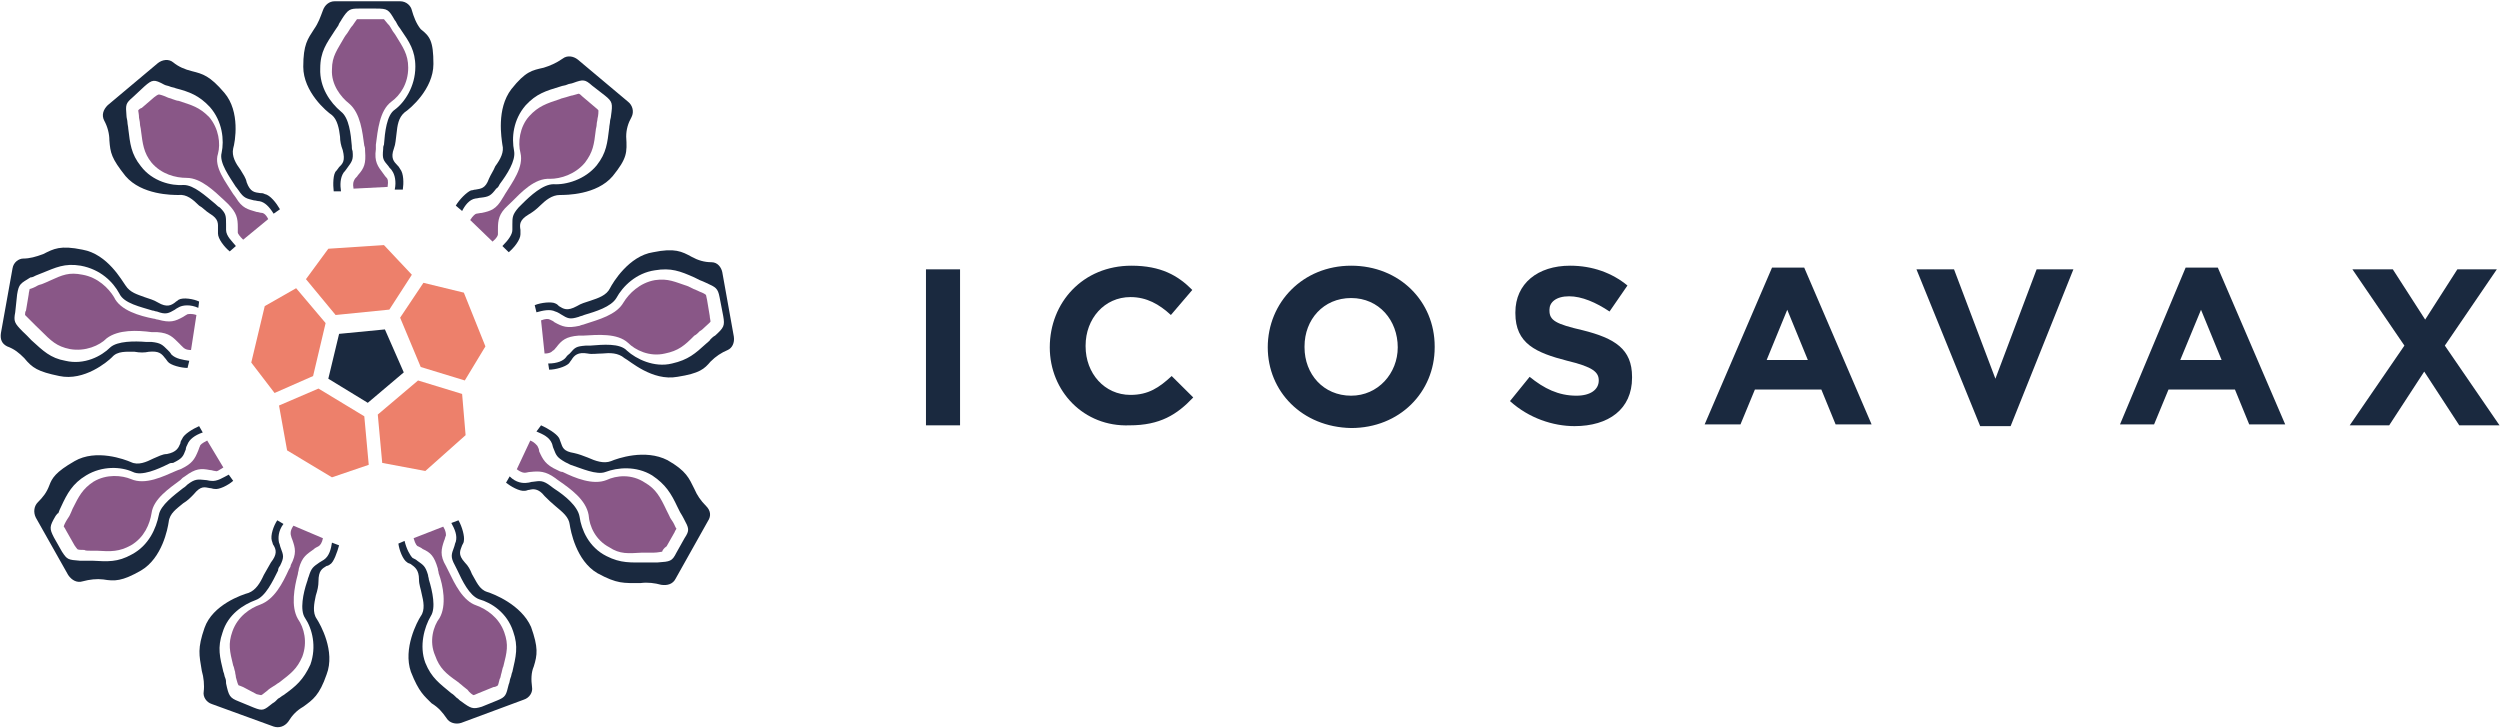 <?xml version="1.0" ?>
<svg xmlns="http://www.w3.org/2000/svg" viewBox="0 0 1577 459">
	<style>
		.s0 { fill: #1a293f } 
		.s1 { fill: #895787 } 
		.s2 { fill: #ed806b } 
	</style>
	<g id="Layer">
		<path id="Layer" class="s0" d="m273.4 40.4c0 15.8-14.8 28.3-18.2 30.5-3.9 3.4-4.5 8-5.1 13.6-0.5 3.4-0.5 6.2-1.6 9.1-2.3 6.2 0 8.4 2.2 10.7 0.6 0.6 1.1 1.1 1.7 2.3 2.3 2.8 2.3 9 1.7 13h-5.1c1.1-5.1 0-9.6-1.7-11.9-0.5-1.1-1.7-1.7-2.2-2.8-3.4-4-4-4.6-3.4-10.8 0-1.1 0-1.7 0.5-2.8 0.6-7.9 1.7-18.7 6.8-22.1 6.2-4.5 13-14.7 13-27.1 0-10.2-3.9-15.8-9-23.2-0.6-1.1-1.7-2.2-2.3-3.4-0.6-1.1-1.1-2.2-1.7-2.8-3.9-6.8-4.5-7.3-11.9-7.3h-10.7c-5.7 0-6.8 0.5-10.8 6.7-0.5 1.2-1.7 2.3-2.2 4-0.6 1.1-1.7 2.3-2.3 3.4-5.1 7.9-9.1 13-9.1 23.7-0.5 11.9 6.3 21.5 13.1 27.2 5.1 3.9 6.2 14.1 6.8 21.5 0 1.1 0 2.2 0.5 3.4 0.6 5.6-0.5 6.7-3.4 10.7-0.5 0.6-1.1 1.7-2.2 2.8-2.3 3.4-2.3 7.9-1.7 11.9h-4.6c-0.5-4-0.5-11.3 1.7-13 0.6-0.6 1.2-1.7 1.7-2.3 2.3-2.2 4-3.9 2.3-10.7q-1.7-4.3-1.7-8.5c-0.6-5.1-1.7-10.7-5.1-13.6-3.4-2.2-18.1-14.7-18.1-30.5 0-14.1 2.8-17.5 6.8-23.7 2.8-4 3.9-7.4 5.6-11.9 1.2-3.4 4-5.7 7.4-5.7h41.3c4 0 6.8 2.9 7.4 5.7 1.1 3.9 2.8 8.5 5.6 11.9 5.7 4.5 8 7.3 8 22z"/>
		<path id="Layer" class="s1" d="m223 119c-0.6-3.4 0-4.5 0.6-5.7 0.5-1.1 1.6-1.6 2.2-2.8 4-4.5 5.1-7.3 4.5-15.2 0-1.2 0-2.3-0.5-3.4-1.2-8.5-2.3-20.4-9.6-26.6-5.1-4-11.4-11.9-10.8-21.5 0-8.5 3.4-12.4 7.9-20.4 0.6-1.1 1.7-2.2 2.3-3.3 1.1-1.7 1.7-2.9 2.8-4 1.2-1.7 2.3-3.4 2.8-4 0.6 0 2.3 0 2.9 0h10.7c1.2 0 2.9 0 3.4 0 0.6 0.6 1.7 2.3 3.4 4 0.6 1.1 1.2 1.7 1.7 2.8 0.6 1.2 1.7 2.3 2.3 3.4 4.5 7.4 7.9 11.9 7.9 20.4 0 10.1-5.1 17.5-10.7 21.5-7.4 5.6-8.5 18-9.7 27.1 0 1.1 0 1.7 0 2.8-1.1 7.9 1.2 10.8 4.6 15.3 0.5 0.6 1.1 1.7 2.2 2.8 0.6 0.6 1.2 1.7 0.6 5.7z"/>
		<path id="Layer" class="s0" d="m141.5 58.5c10.2 11.9 6.8 31.1 5.6 35.1-1.1 5 1.7 9.6 4.6 13.5 1.7 2.9 3.4 5.1 3.9 7.9 2.3 6.3 5.1 6.3 8.5 6.8 1.2 0 1.7 0 2.9 0.6 3.4 0.6 7.3 5.6 9.6 9.6l-4 2.8c-2.8-4.5-5.6-7.3-9-7.9-1.2 0-2.3-0.5-3.4-0.5-4.6-1.2-6.3-1.2-9.7-6.3-0.5-0.5-1.1-1.7-1.7-2.2-3.9-6.2-10.7-15.3-9-21.5 1.7-7.9 0.6-19.8-7.4-28.9-6.8-7.3-13-9.6-21.5-11.8-1.1-0.6-2.8-0.6-3.9-1.2-1.2-0.5-2.3-0.5-3.4-1.1-6.3-3.4-7.4-3.4-12.5 1.1l-7.3 6.8c-4.6 4-4.6 4.6-4 11.9 0 1.1 0.6 2.8 0.6 4 0 1.1 0.5 2.8 0.5 3.9 1.2 9.6 1.7 15.9 8 23.8 7.3 9.6 19.2 12.4 27.1 11.8 6.2 0 13.6 6.8 19.8 11.9 1.2 1.1 1.7 1.7 2.9 2.3 3.9 3.9 3.9 5.1 3.9 10.7q0 1.7 0 3.4c0 4 4 7.4 6.2 10.2l-3.9 3.4c-3.4-2.8-7.4-7.9-7.4-11.3 0-1.2 0-1.7 0-2.9 0-3.3 0.6-6.2-5.1-9.6-2.8-1.7-4.5-3.9-6.8-5.1-3.9-3.9-7.9-7.3-13-6.7-3.9 0-23.2 0-33.4-11.9-9-11.3-9.6-14.7-10.2-22.6 0-4-1.1-8.5-3.3-12.5-1.7-3.4-0.6-6.8 2.2-9.6l31.7-26.6c2.8-2.2 6.8-2.8 9.6-0.5 3.4 2.8 7.4 4.5 11.9 5.6 6.8 1.7 11.3 2.9 20.4 13.6z"/>
		<path id="Layer" class="s1" d="m153.4 151.2c-2.3-2.2-3.4-3.9-3.4-4.5q0-1.7 0-3.4c0-5.6-0.6-9-6.2-14.7-0.6-0.6-1.7-1.7-2.3-2.2-6.2-5.7-14.7-14.2-23.8-14.2-6.8 0-15.8-2.2-22.1-9.6-5-6.2-5.6-11.9-6.7-20.4 0-1.1-0.6-2.8-0.6-3.9 0-1.7-0.6-3.4-0.6-4 0-2.2-0.5-3.9-0.5-4.5 0-0.6 1.7-1.7 2.2-1.7l7.9-6.8c0.6-0.5 2.3-1.7 2.9-1.7 0.5 0 2.8 0.6 5.1 1.7 1.1 0.6 2.2 0.6 3.4 1.2 1.7 0.5 2.8 1.1 3.9 1.1 8.5 2.8 13 3.9 19.3 10.2 6.2 7.3 7.3 16.9 5.6 23.2-2.8 8.4 5.1 18 9.6 25.4 0.6 0.6 1.2 1.7 1.7 2.3 4 6.7 7.4 7.3 13.1 9 1.1 0 2.2 0.6 3.4 0.6 0.5 0 2.2 0.5 3.9 3.9z"/>
		<path id="Layer" class="s0" d="m52.1 157.5c15.8 2.8 24.9 19.7 27.1 22.6 2.9 4.5 7.4 5.6 11.9 7.3 3.4 1.2 5.7 1.7 8.5 3.4 5.7 3.4 8.5 1.7 10.8 0 0.5-0.6 1.7-1.1 2.2-1.7 2.9-1.7 9.6-0.5 13 1.1l-0.5 4c-5.1-2.3-9.6-1.7-11.9-0.6-1.1 0.6-2.3 1.2-2.8 1.7-4 2.3-5.7 3.4-11.4 1.2-1.1 0-1.7-0.6-2.8-0.6-7.3-2.3-18.1-4.5-20.9-10.7-4-7.4-11.9-15.3-24.4-17.6-10.2-1.7-15.8 1.2-24.3 4.6-1.1 0.5-2.8 1.1-4 1.6-1.1 0.6-2.2 1.2-3.4 1.2-6.2 3.9-7.3 3.9-8.4 10.7l-1.2 11.3c-1.1 5.7-0.5 6.8 4.5 11.9 0.6 0.6 1.7 1.7 2.9 2.8 1.1 1.2 1.7 1.7 2.8 2.9 7.4 6.7 11.9 11.3 21.5 13 11.9 2.8 22.7-2.9 28.3-8.5 4.5-4 15.3-4 22.6-3.4q1.7 0 3.4 0c5.7 0.6 6.8 1.7 10.2 5.1 0.6 0.5 1.7 1.7 2.3 2.8 2.8 2.8 7.4 3.4 11.3 4l-1.1 4.5c-4 0-10.8-1.7-12.5-4-0.5-0.5-1.1-1.7-1.7-2.2-2.2-2.9-3.9-4.6-10.2-4-2.8 0.6-5.6 0.6-9 0-5.1 0-10.8-0.6-14.2 3.4-2.8 2.8-17.5 15.3-33.3 11.9-13.6-2.8-17-5.1-22.1-11.3-3.4-3.4-6.2-5.7-10.8-7.4-3.4-1.7-4.5-4.5-3.9-8.5l7.3-40.7c0.6-3.9 4-6.2 6.8-6.2 4 0 7.9-1.1 12.5-2.8 6.8-3.4 10.7-5.7 24.9-2.8z"/>
		<path id="Layer" class="s1" d="m120.5 220.8c-3.3 0-4.5-1.2-5-1.7-1.2-1.1-1.7-1.7-2.3-2.3-4-3.9-6.2-6.8-14.2-7.3q-1.7 0-3.4 0c-9-1.2-20.9-1.7-28.3 3.9-4.5 4.6-13.5 8.5-23.2 6.8-8.4-1.7-11.8-5.1-18.6-11.9-1.2-1.1-1.7-1.7-2.9-2.8q-1.7-1.7-3.4-3.4-2.5-2.5-3.4-3.4c0-0.5 0-2.2 0.6-2.8l1.7-10.2c0-1.1 0.6-2.8 0.6-3.4 0.5 0 3.4-1.1 5.1-2.2 1.1-0.6 2.2-0.6 3.4-1.2 1.1-0.5 2.8-1.1 3.9-1.7 8.5-3.9 12.5-5.6 21-3.9 9.6 1.7 16.4 8.5 19.8 14.1 3.9 8.5 16.4 11.9 24.9 13.6 1.1 0 1.7 0.6 2.8 0.6 7.9 2.2 10.8 1.1 15.9-1.7 1.1-0.6 1.7-1.2 2.8-1.7 0.5 0 2.2-0.6 5.6 0.5z"/>
		<path id="Layer" class="s0" d="m47 290.9c13.6-7.9 31.7-1.1 35.6 0.6 4.6 2.2 9.6 0 14.2-2.3 2.8-1.1 5.6-2.8 8.5-2.8 6.2-1.2 7.3-4 8.5-6.8 0-1.1 0.5-1.7 1.1-2.8 1.1-2.9 6.8-6.3 10.7-8l2.3 4c-5.1 1.7-8.5 4.5-9.6 7.4-0.6 1.1-1.1 2.2-1.1 3.3-1.7 4.6-2.3 5.7-8 8.5-1.1 0-1.7 0-2.8 0.6-6.8 3.4-17 7.9-22.6 5.1-7.4-3.4-19.3-4-29.5 2.2-8.5 5.1-11.9 11.3-15.8 19.8-0.6 1.2-1.1 2.3-1.7 4-0.6 0-1.1 1.1-1.7 1.7-4 6.8-4 7.9-1.1 13.6l5.1 9c3.3 5.1 3.9 5.1 11.3 5.7 1.1 0 2.8 0 3.9 0 1.7 0 2.9 0 4 0 9.6 0.5 15.8 1.1 24.9-4 10.7-5.7 15.3-16.4 17-24.9 1.1-6.2 9.6-12.4 15.3-16.9 1.1-0.6 2.2-1.7 2.8-2.3 4.5-3.4 6.2-3.4 11.3-2.8 1.1 0 2.3 0.5 3.4 0.5 4 0.6 7.9-2.2 11.3-3.9l2.8 3.9c-3.3 2.9-9 5.7-11.8 5.1-1.2 0-1.7-0.5-2.9-0.5-3.4-0.6-5.6-1.7-10.2 3.9-2.2 2.3-3.9 4-6.7 5.7-4 3.4-8.5 6.2-9.1 11.8-0.6 4-4 22.7-17.5 30.6-11.9 6.8-16.5 6.8-23.8 5.6-4-0.5-8.5 0-13 1.2-3.4 1.1-6.8-0.6-9.1-4l-20.4-36.2c-1.7-3.4-1.1-7.3 1.2-9.6 3.4-3.4 5.6-6.2 7.3-10.7 1.7-4.6 4-8.5 15.9-15.3z"/>
		<path id="Layer" class="s1" d="m140.9 294.9c-2.8 1.6-3.9 2.8-5.1 2.2-1.1 0-2.2-0.6-3.4-0.6-5.6-1.1-9-1.1-15.8 4-1.1 0.6-1.7 1.1-2.8 2.3-6.8 5.1-17 11.8-18.2 20.9-1.1 6.8-4.5 15.3-13 20.3-7.3 4-12.4 4-21.5 3.4-1.1 0-2.8 0-3.9 0-1.7 0-3.4 0-4-0.5-2.3 0-4 0-4.5-0.6-0.6-0.6-1.2-1.7-1.7-2.3l-5.1-9c-0.6-1.1-1.2-2.3-1.7-2.8 0-0.6 1.1-2.9 2.2-4.6 0.6-1.1 1.2-1.6 1.7-2.8 0.6-1.1 1.2-2.8 1.7-3.9 4-8 6.3-12.5 13.1-17 8.4-5.1 18.1-4 23.7-1.7 9.1 4 20.4-1.7 28.3-5.1 1.2-0.6 1.7-0.6 2.9-1.1 7.3-3.4 9-6.2 11.3-11.9 0.5-1.1 0.5-1.7 1.1-2.8 0-0.6 1.1-1.7 4.5-3.4z"/>
		<path id="Layer" class="s0" d="m129 396.1c5.1-14.7 23.8-21 27.8-22.1 4.5-1.7 7.3-6.2 9.6-11.3 1.7-2.8 2.8-5.1 4.5-7.9 4-5.1 3.4-7.9 1.7-10.8-0.6-0.5-0.6-1.7-1.1-2.8-1.1-3.4 1.1-9.6 3.4-13l3.9 2.3c-3.4 4.5-3.4 9-2.8 11.8 0.6 1.2 0.6 2.3 1.1 3.4 1.7 4.6 2.3 5.7-0.5 11.3-0.6 0.6-1.2 1.7-1.2 2.9-3.4 6.8-7.9 16.4-14.1 18.6-7.9 2.9-17.5 9.1-20.9 20.4-3.4 9.6-1.7 15.8 0.5 24.9 0.6 1.1 0.6 2.8 1.2 3.9 0.5 1.2 0.5 2.3 0.5 3.4 1.7 7.9 2.3 9.1 7.9 11.3l9.7 4c5.6 2.2 6.2 1.7 11.8-2.8 1.2-0.6 2.3-1.7 3.4-2.9 1.2-0.5 2.3-1.7 3.4-2.2 8-5.7 12.5-9.6 17-19.3 4-11.3 1.2-22.6-3.4-29.4-3.4-5-1.1-15.8 1.2-22.6 0.5-1.1 0.5-2.2 1.1-3.4 1.7-5.6 2.8-6.2 6.8-9 1.1-0.6 1.7-1.1 2.8-1.7 3.4-2.3 4.5-6.8 5.1-10.8l4.5 1.7c-1.1 4-3.4 10.8-5.6 11.9-0.6 0.6-1.7 1.1-2.3 1.1-2.8 1.7-5.1 2.9-5.1 9.7 0 2.8-0.6 5.6-1.7 9-1.1 5.1-2.2 10.8 0.6 14.7 2.2 3.4 11.9 20.4 6.2 35.1-4.5 13-8.5 15.8-14.7 20.3-4 2.3-6.8 5.1-9.6 9.6-2.3 2.9-5.7 4-9.1 2.9l-39-14.2c-3.4-1.1-5.7-4.5-5.1-7.9 0.5-3.9 0-9-1.2-13-1.7-10.2-2.8-14.1 1.7-27.1z"/>
		<path id="Layer" class="s1" d="m203.7 339.5c-0.5 2.8-1.7 4.5-2.8 5.1-1.1 0.6-2.3 1.1-2.8 1.7-4.5 3.4-7.4 4.5-9.6 12.4 0 1.2-0.6 2.3-0.6 3.4-2.3 8.5-4.5 20.4 0 28.3 4 5.7 6.2 14.7 2.8 23.8-3.4 7.9-7.3 10.7-14.7 16.4-1.1 0.5-2.3 1.7-3.4 2.2-1.7 1.1-2.8 1.7-3.9 2.8-1.7 1.2-3.4 2.9-4 2.9-0.6 0-2.3-0.6-2.8-0.6l-8.5-4.5c-1.2-0.6-2.9-1.1-2.9-1.1-0.5-0.6-1.1-2.9-1.7-5.1 0-1.2-0.5-2.3-0.5-3.4-0.6-1.7-0.6-2.9-1.2-4-2.2-9-3.3-13.6-0.5-21.5 3.4-9.6 11.3-14.7 17.5-16.9 9.1-3.4 14.2-13.6 18.1-22.1 0.6-1.1 1.2-1.7 1.2-2.8 3.9-7.4 2.8-10.8 1.1-15.8-0.6-1.2-0.6-1.7-1.1-3.4 0-0.6-0.6-2.3 1.7-5.7z"/>
		<path id="Layer" class="s0" d="m259.2 423.8c-5.1-14.7 4-31.7 6.2-35.1 2.9-3.9 1.7-9.6 0.6-14.1-0.6-3.4-1.7-5.7-1.7-9.1 0-6.2-2.8-7.9-5.1-9.6-0.6-0.5-1.7-0.5-2.3-1.1-2.8-1.7-5.1-7.9-5.6-11.9l3.9-1.7c1.2 5.1 3.4 9.1 5.1 10.8 1.2 0.5 2.3 1.1 2.9 1.7 3.9 2.8 5.1 3.3 6.8 9 0 1.1 0.5 1.7 0.5 2.8 2.3 7.4 4.6 18.1 1.2 23.2-4 6.8-7.4 18.7-3.4 29.4 3.9 9.6 9 13 16.4 19.2 1.1 0.6 2.2 1.7 3.4 2.9 1.1 0.5 1.7 1.7 2.8 2.2 6.2 4.6 7.4 5.1 13 3.4l9.6-3.9c5.7-2.3 5.7-3.4 7.4-10.2 0.6-1.1 0.6-2.8 1.1-4 0.6-1.1 0.6-2.8 1.2-3.9 2.2-9.6 3.9-15.9 0.5-25.5-3.9-11.8-13.6-18.1-21.5-20.3-6.2-2.3-10.7-11.9-13.6-18.1q-0.8-1.7-1.7-3.4c-2.8-5.1-2.2-6.8-0.5-11.3 0.5-1.2 0.5-2.3 1.1-3.4 1.1-4-0.6-7.9-2.8-11.9l4.5-1.7c2.3 4 4 10.2 3.4 13 0 1.1-0.6 1.7-1.1 2.8-1.2 3.4-2.9 5.7 1.7 10.8 2.2 2.2 3.4 4.5 4.5 7.3 2.8 4.6 4.5 9.7 9.6 11.3 4 1.2 21.5 8 27.7 22.1 4.6 13 4 17.5 1.7 24.9-1.7 3.9-1.7 8.5-1.1 13 0.6 3.4-1.7 6.8-5.1 7.9l-39.6 14.7c-3.4 1.1-7.4 0-9.1-2.8-2.8-4-5.1-6.8-9.6-9.6-4.5-4.6-7.9-6.8-13-19.8z"/>
		<path id="Layer" class="s1" d="m279.6 332.2c1.7 2.8 1.7 4.5 1.7 5.6-0.6 1.2-0.6 2.3-1.2 3.4-1.7 5.1-2.8 9.1 1.2 15.8q0.8 1.7 1.7 3.4c3.9 8 9 18.7 17.5 21.5 6.2 2.3 14.2 7.4 17.6 17 2.8 7.9 1.7 12.4-0.6 21.5-0.6 1.1-0.6 2.2-1.1 3.9-0.6 1.7-0.6 3.4-1.2 4-0.5 2.3-1.1 4-1.1 4-0.6 0.5-1.7 1.1-2.8 1.1l-9.6 3.9c-1.2 0.6-2.9 1.2-2.9 1.2-0.5 0-2.8-1.7-3.9-3.4-0.6-0.6-1.7-1.2-2.9-2.3-1.1-1.1-2.2-1.7-3.4-2.8-7.3-5.1-11.3-8.5-14.1-16.4-4-9.1-1.1-18.7 2.8-23.8 4.5-7.9 2.3-20.3-0.6-28.2 0-1.2-0.5-1.7-0.5-2.9-2.3-7.9-4.5-10.1-9.6-12.4-0.6-0.6-1.7-1.1-2.9-1.7-0.5 0-1.7-1.1-2.8-5.1z"/>
		<path id="Layer" class="s0" d="m376.9 361.6c-13.6-7.9-17-27.2-17.5-30.6-0.6-5-4.5-7.9-9.1-11.8-2.8-2.3-4.5-4-6.8-6.3-3.9-5-7.3-4.5-9.6-3.9-1.1 0-1.7 0.6-2.8 0.6-3.4 0.5-9.1-2.9-11.9-5.1l2.3-4c3.9 4 8.4 4.5 11.3 4 1.1 0 2.2-0.6 3.4-0.6 4.5-0.6 6.2-1.1 11.3 2.8 0.6 0.6 1.7 1.2 2.3 1.7 6.2 4 14.7 10.8 15.8 17.6 1.1 7.9 5.7 19.2 17 24.8 9 4.6 15.3 4 24.9 4 1.1 0 2.8 0 3.9 0q1.7 0 3.4 0c8-0.6 9.1-0.6 11.9-6.2l5.1-9.1c3.4-5.1 2.8-6.2-0.5-12.4-0.6-1.1-1.2-2.3-2.3-4q-0.9-1.7-1.7-3.4c-4-8.5-7.4-14.1-15.9-19.8-10.1-6.2-22-5-29.4-2.2-5.6 2.2-15.3-2.3-22.1-4.5q-1.7-0.9-3.4-1.7c-5-2.9-5.6-4-7.3-8.5-0.6-1.2-0.6-2.3-1.1-3.4-1.7-4-5.7-5.7-9.7-7.4l2.9-3.9c3.9 1.7 9.6 5.1 11.3 7.9 0.6 1.1 0.6 1.7 1.1 2.8 1.2 3.4 1.7 5.7 8.5 6.8 2.8 0.6 5.7 1.7 8.5 2.8 5.1 2.3 10.2 4 14.7 2.3 4-1.7 21.5-7.9 35.7-0.6 11.9 6.8 13.5 11.3 16.9 18.1 1.7 4 4 7.4 7.4 10.8 2.8 2.8 3.4 6.2 1.1 9.6l-20.3 36.2c-1.7 3.4-5.1 4.5-9.1 3.9-4-1.1-8.5-1.7-13-1.1-10.8 0-14.7 0.6-27.2-6.2z"/>
		<path id="Layer" class="s1" d="m334.5 277.9c2.8 1.1 3.9 2.8 4.5 3.4 0.6 1.1 1.1 2.2 1.1 3.4 2.3 5.1 4 8.5 11.4 11.8 1.1 0.6 2.2 1.2 3.4 1.2 7.9 3.9 19.2 8.5 27.7 5.1 6.2-2.9 15.8-4 24.3 1.7 6.8 3.9 9.6 9 13.6 17.5q0.8 1.7 1.7 3.4c0.6 1.7 1.7 2.8 2.3 3.9 1.1 1.7 1.7 4 2.2 4 0 0.6-1.1 1.7-1.1 2.3l-5.1 9c-1.7 1.1-2.8 2.8-2.8 3.4-0.6 0-2.9 0.6-5.1 0.6q-1.7 0-3.4 0c-1.7 0-2.8 0-4 0-9 0.5-14.1 1.1-20.9-3.4-8.5-4.5-12.5-13-13-20.4-1.7-9.6-11.4-16.4-18.7-21.5-0.6-0.5-1.7-1.1-2.3-1.7-6.2-4.5-10.2-4.5-15.8-3.9-1.2 0-2.3 0.5-3.4 0.5-0.6 0-2.3 0-5.1-2.2z"/>
		<path id="Layer" class="s0" d="m427.3 237.7c-15.9 2.9-30-10.1-33.4-11.8-4-3.4-9.1-3.4-14.1-2.9-3.4 0-6.3 0.6-9.1 0-6.2-1.1-8.5 1.2-10.2 4-0.6 0.6-1.1 1.7-1.7 2.3-2.3 2.2-8.5 3.9-12.4 3.9l-0.6-3.9c5.7 0 9.6-1.7 11.3-4 0.6-1.1 1.7-1.7 2.3-2.3 3.4-3.9 3.9-4.5 10.2-5 1.1 0 1.7 0 2.8 0 7.9-0.6 18.7-1.7 23.2 3.3 5.7 5.1 17 10.8 28.3 8 10.2-2.3 14.7-6.3 21.5-12.5 1.1-1.1 2.3-1.7 2.8-2.8 1.2-1.1 1.7-1.7 2.9-2.3 5.6-5.1 6.2-6.2 5.1-12.4l-2.3-11.9c-1.1-5.6-2.3-6.2-8.5-9-1.1-0.6-2.8-1.2-4-1.7q-1.7-0.9-3.4-1.7c-9-4-14.7-6.2-24.9-4.5-11.8 1.7-20.3 10.1-24.3 17.5-3.4 5.6-13 8.5-20.4 10.7-1.1 0.6-2.2 0.6-3.4 1.2-5.6 1.7-6.8 1.1-11.3-1.7-1.1-0.6-1.7-1.2-3.4-1.7-3.4-1.7-7.9-0.6-11.9 0.5l-1.1-4.5c4-1.7 10.8-2.3 13-1.1 1.2 0.5 1.7 1.1 2.3 1.7 2.8 1.7 5.1 3.4 11.3 0 2.8-1.7 5.1-2.3 8.5-3.4 5.1-1.7 10.2-3.4 12.4-7.9 1.7-3.4 11.9-20.4 27.2-22.7 13.6-2.8 18.1-0.5 24.3 2.9 4 2.2 8 3.4 12.5 3.4 4 0 6.2 3.4 6.8 6.2l7.3 40.7c0.6 4-1.1 7.3-3.9 8.5-4 1.7-7.4 3.9-10.8 7.3-3.9 4.6-6.8 7.4-20.9 9.6z"/>
		<path id="Layer" class="s1" d="m341.3 202.1c2.8-1.1 4.5-1.1 5.6-0.5 1.2 0.5 2.3 1.1 2.9 1.7 5.1 2.8 7.9 3.9 15.8 2.2 1.1-0.6 2.3-0.6 3.4-1.1 8.5-2.8 19.8-5.7 24.3-13.6 3.4-5.6 10.2-12.4 19.8-14.1 8.5-1.2 12.5 1.1 21 3.9q1.7 0.9 3.4 1.7c1.7 0.6 2.8 1.2 3.9 1.7 1.7 0.6 4 1.7 4 2.3 0 0.6 0.6 2.3 0.6 2.8l1.7 10.2c0 1.1 0.5 2.8 0.5 3.4 0 0.6-2.2 2.2-3.9 3.9-0.6 0.6-1.7 1.7-2.9 2.3-1.1 1.1-2.2 2.3-3.4 2.8-6.2 6.3-10.1 9.6-18.6 11.3-9.7 2.3-18.7-2.2-23.2-6.7-6.8-6.3-19.3-5.1-28.3-4.6-1.2 0-1.7 0-2.9 0-7.9 0.6-10.7 2.9-14.1 7.4-0.6 0.5-1.1 1.7-2.3 2.2-0.5 0.6-1.7 1.7-5.1 1.7z"/>
		<path id="Layer" class="s0" d="m386.5 111.1c-10.1 11.9-29.4 11.9-33.3 11.9-5.1 0-9.1 3.4-12.5 6.7-2.3 2.3-4.5 4-7.4 5.7-5.6 3.4-5.6 6.2-5 9.6 0 1.1 0 1.7 0 2.8 0 3.4-4 8.5-7.4 11.3l-4-3.9c4-4 6.3-7.4 6.3-10.2q0-1.7 0-3.4c0-4.5 0-6.2 3.9-10.7 0.6-0.6 1.2-1.2 2.3-2.3 5.1-5.1 13-12.4 19.8-12.4 7.9 0.5 19.8-2.9 27.2-11.9 6.2-7.9 6.7-14.1 7.9-23.7 0-1.2 0.5-2.9 0.5-4 0-1.1 0.6-2.3 0.6-3.4 1.1-7.9 1.1-9-3.9-13l-8-6.2c-4.5-4-5.6-4-11.9-1.7-1.1 0.5-2.8 0.5-3.9 1.1-1.2 0.6-2.8 0.6-4 1.1-9.6 2.9-15.3 4.6-22.1 11.9-7.9 9.1-9 20.4-7.3 28.9 1.1 6.2-4.5 14.7-9.1 20.9-0.5 1.1-1.1 2.2-2.2 2.8-3.4 4.5-4.6 5.1-9.7 5.7-1.1 0-2.2 0.5-3.3 0.5-4 0.6-6.8 4.5-8.5 7.9l-4-3.4c2.3-3.9 6.8-8.4 9.6-9.6 1.2 0 1.7-0.5 2.9-0.5 3.3-0.6 6.2-0.6 8.4-6.8 1.2-2.8 2.9-5.1 4-7.9 3.4-4.6 5.7-9.1 4.5-13.6-0.5-4-3.9-22.6 5.7-35.1 9-11.3 13-11.8 20.4-13.5 3.9-1.2 7.9-2.9 11.9-5.7 2.8-2.2 6.7-1.7 9.6 0.6l31.7 26.6c2.8 2.2 3.9 6.2 2.2 9.6-2.2 3.9-3.4 7.9-3.4 12.4 0.6 10.2 0.6 13.6-8.5 24.9z"/>
		<path id="Layer" class="s1" d="m296.6 138.8c1.7-2.8 3.4-4 3.9-4 0.6 0 2.3-0.5 3.4-0.5 5.7-1.2 9.1-2.3 13-9.1 0.6-1.1 1.2-1.7 1.7-2.8 4.6-7.4 11.9-17 9.7-26-1.7-6.2-0.6-16.4 5.6-23.2 5.7-6.2 10.8-7.9 19.3-10.7 1.1-0.6 2.2-0.6 3.9-1.2 1.7-0.5 3.4-1.1 4-1.1 2.2-0.6 3.9-1.1 3.9-1.1 0.6 0 1.7 1.1 2.3 1.7l7.9 6.7c0.6 0.6 2.3 1.7 2.3 2.3 0 0.6 0 2.8-0.6 5.1 0 1.1-0.5 2.3-0.5 3.4 0 1.7-0.6 2.8-0.6 3.9-1.1 9.1-1.7 13.6-6.8 20.4-6.2 7.4-15.3 10.2-22.1 10.2-9.6-0.6-18.1 8.5-24.3 14.7-0.6 0.5-1.1 1.1-2.3 2.2-5.6 5.1-6.2 9.1-6.2 14.7q0 1.7 0 3.4c0 0.6-0.6 2.3-3.4 4.6z"/>
		<g id="Layer">
			<g id="Layer">
				<path id="Layer" class="s0" d="m242.8 207.8l11.9 27.1-22.7 19.2-24.9-15.2 6.8-28.3z"/>
				<g id="Layer">
					<g id="Layer">
						<g id="Layer">
							<path id="Layer" class="s2" d="m229.8 262.6l2.8 30.6-23.2 7.9-28.3-17-5.1-28.3 24.9-10.7z"/>
							<path id="Layer" class="s2" d="m205.4 203.8l-7.9 33.4-24.3 10.7-14.7-19.2 8.5-35.6 19.8-11.3z"/>
							<path id="Layer" class="s2" d="m291.5 248.5l2.2 26-25.4 22.6-27.2-5.1-2.8-30.5 25.4-21.5z"/>
							<path id="Layer" class="s2" d="m259.8 173.3l-14.2 22-33.9 3.4-18.7-22.6 14.1-19.2 35.1-2.3z"/>
							<path id="Layer" class="s2" d="m292.6 184.6l13.6 33.9-13 21.5-27.8-8.5-13-31.1 14.7-22z"/>
						</g>
					</g>
				</g>
			</g>
		</g>
		<g id="Layer">
			<path id="Layer" class="s0" d="m584.1 169.9h21.5v98.4h-21.5z"/>
			<path id="Layer" class="s0" d="m662.2 219.1c0-28.3 20.9-51.5 51.5-51.5 18.6 0 29.4 6.2 38.4 15.3l-13.5 15.8c-7.4-6.8-15.3-11.3-25.5-11.3-16.4 0-28.3 13.6-28.3 30.6v0.5c0 17 11.9 30.6 28.3 30.6 11.3 0 18.1-4.6 26-11.9l13.6 13.5c-10.2 10.8-20.9 17.6-40.2 17.6-28.8 1.1-50.3-21.5-50.3-49.2z"/>
			<path id="Layer" fill-rule="evenodd" class="s0" d="m799.7 219.1c0-28.3 22.1-51.5 52.6-51.5 30.6 0 52.7 22.6 52.7 50.9v0.6c0 28.3-22.1 50.9-52.7 50.9-31.1-0.6-52.6-23.2-52.6-50.9zm82 0c0-17-11.8-31.1-29.4-31.1-17.5 0-29.4 13.6-29.4 30.5v0.6c0 16.9 11.9 30.5 29.4 30.5 17 0 29.4-14.1 29.4-30.5z"/>
			<path id="Layer" class="s0" d="m952.5 253l12.4-15.3c9.1 7.4 18.2 11.9 29.5 11.9 9 0 14.1-3.9 14.1-9.6 0-5.1-3.4-8.5-19.8-12.4-19.8-5.1-32.8-10.8-32.8-30v-0.6c0-18.1 14.1-29.4 34.5-29.4 14.2 0 26.6 4.6 36.2 12.5l-11.3 16.4c-8.5-5.7-17.5-9.6-25.5-9.6-8.4 0-12.4 3.9-12.4 8.4v0.6c0 6.2 4 8.5 20.9 12.4 20.4 5.1 31.2 11.9 31.2 29.4v0.6c0 19.8-14.8 30.5-36.3 30.5-13.5 0-28.8-5-40.7-15.8z"/>
			<path id="Layer" fill-rule="evenodd" class="s0" d="m1117.8 168.8h20.3l42.5 98.9h-22.7l-9-22h-41.9l-9.1 22h-22.6zm22.6 58.3l-13-31.7-13 31.7z"/>
			<path id="Layer" class="s0" d="m1208.9 169.9h23.7l26.1 69 26-69h23.2l-39.6 98.9h-19.2z"/>
			<path id="Layer" fill-rule="evenodd" class="s0" d="m1378.7 168.8h20.3l42.5 98.9h-22.7l-9-22h-41.9l-9.1 22h-21.5zm22.7 58.3l-13-31.7-13.1 31.7z"/>
			<path id="Layer" class="s0" d="m1516.7 218l-32.8-48.1h25.5l20.4 31.7 20.3-31.7h24.9l-32.8 48.1 34.5 50.3h-25.4l-22.1-33.9-22.1 33.9h-24.9z"/>
		</g>
	</g>
</svg>